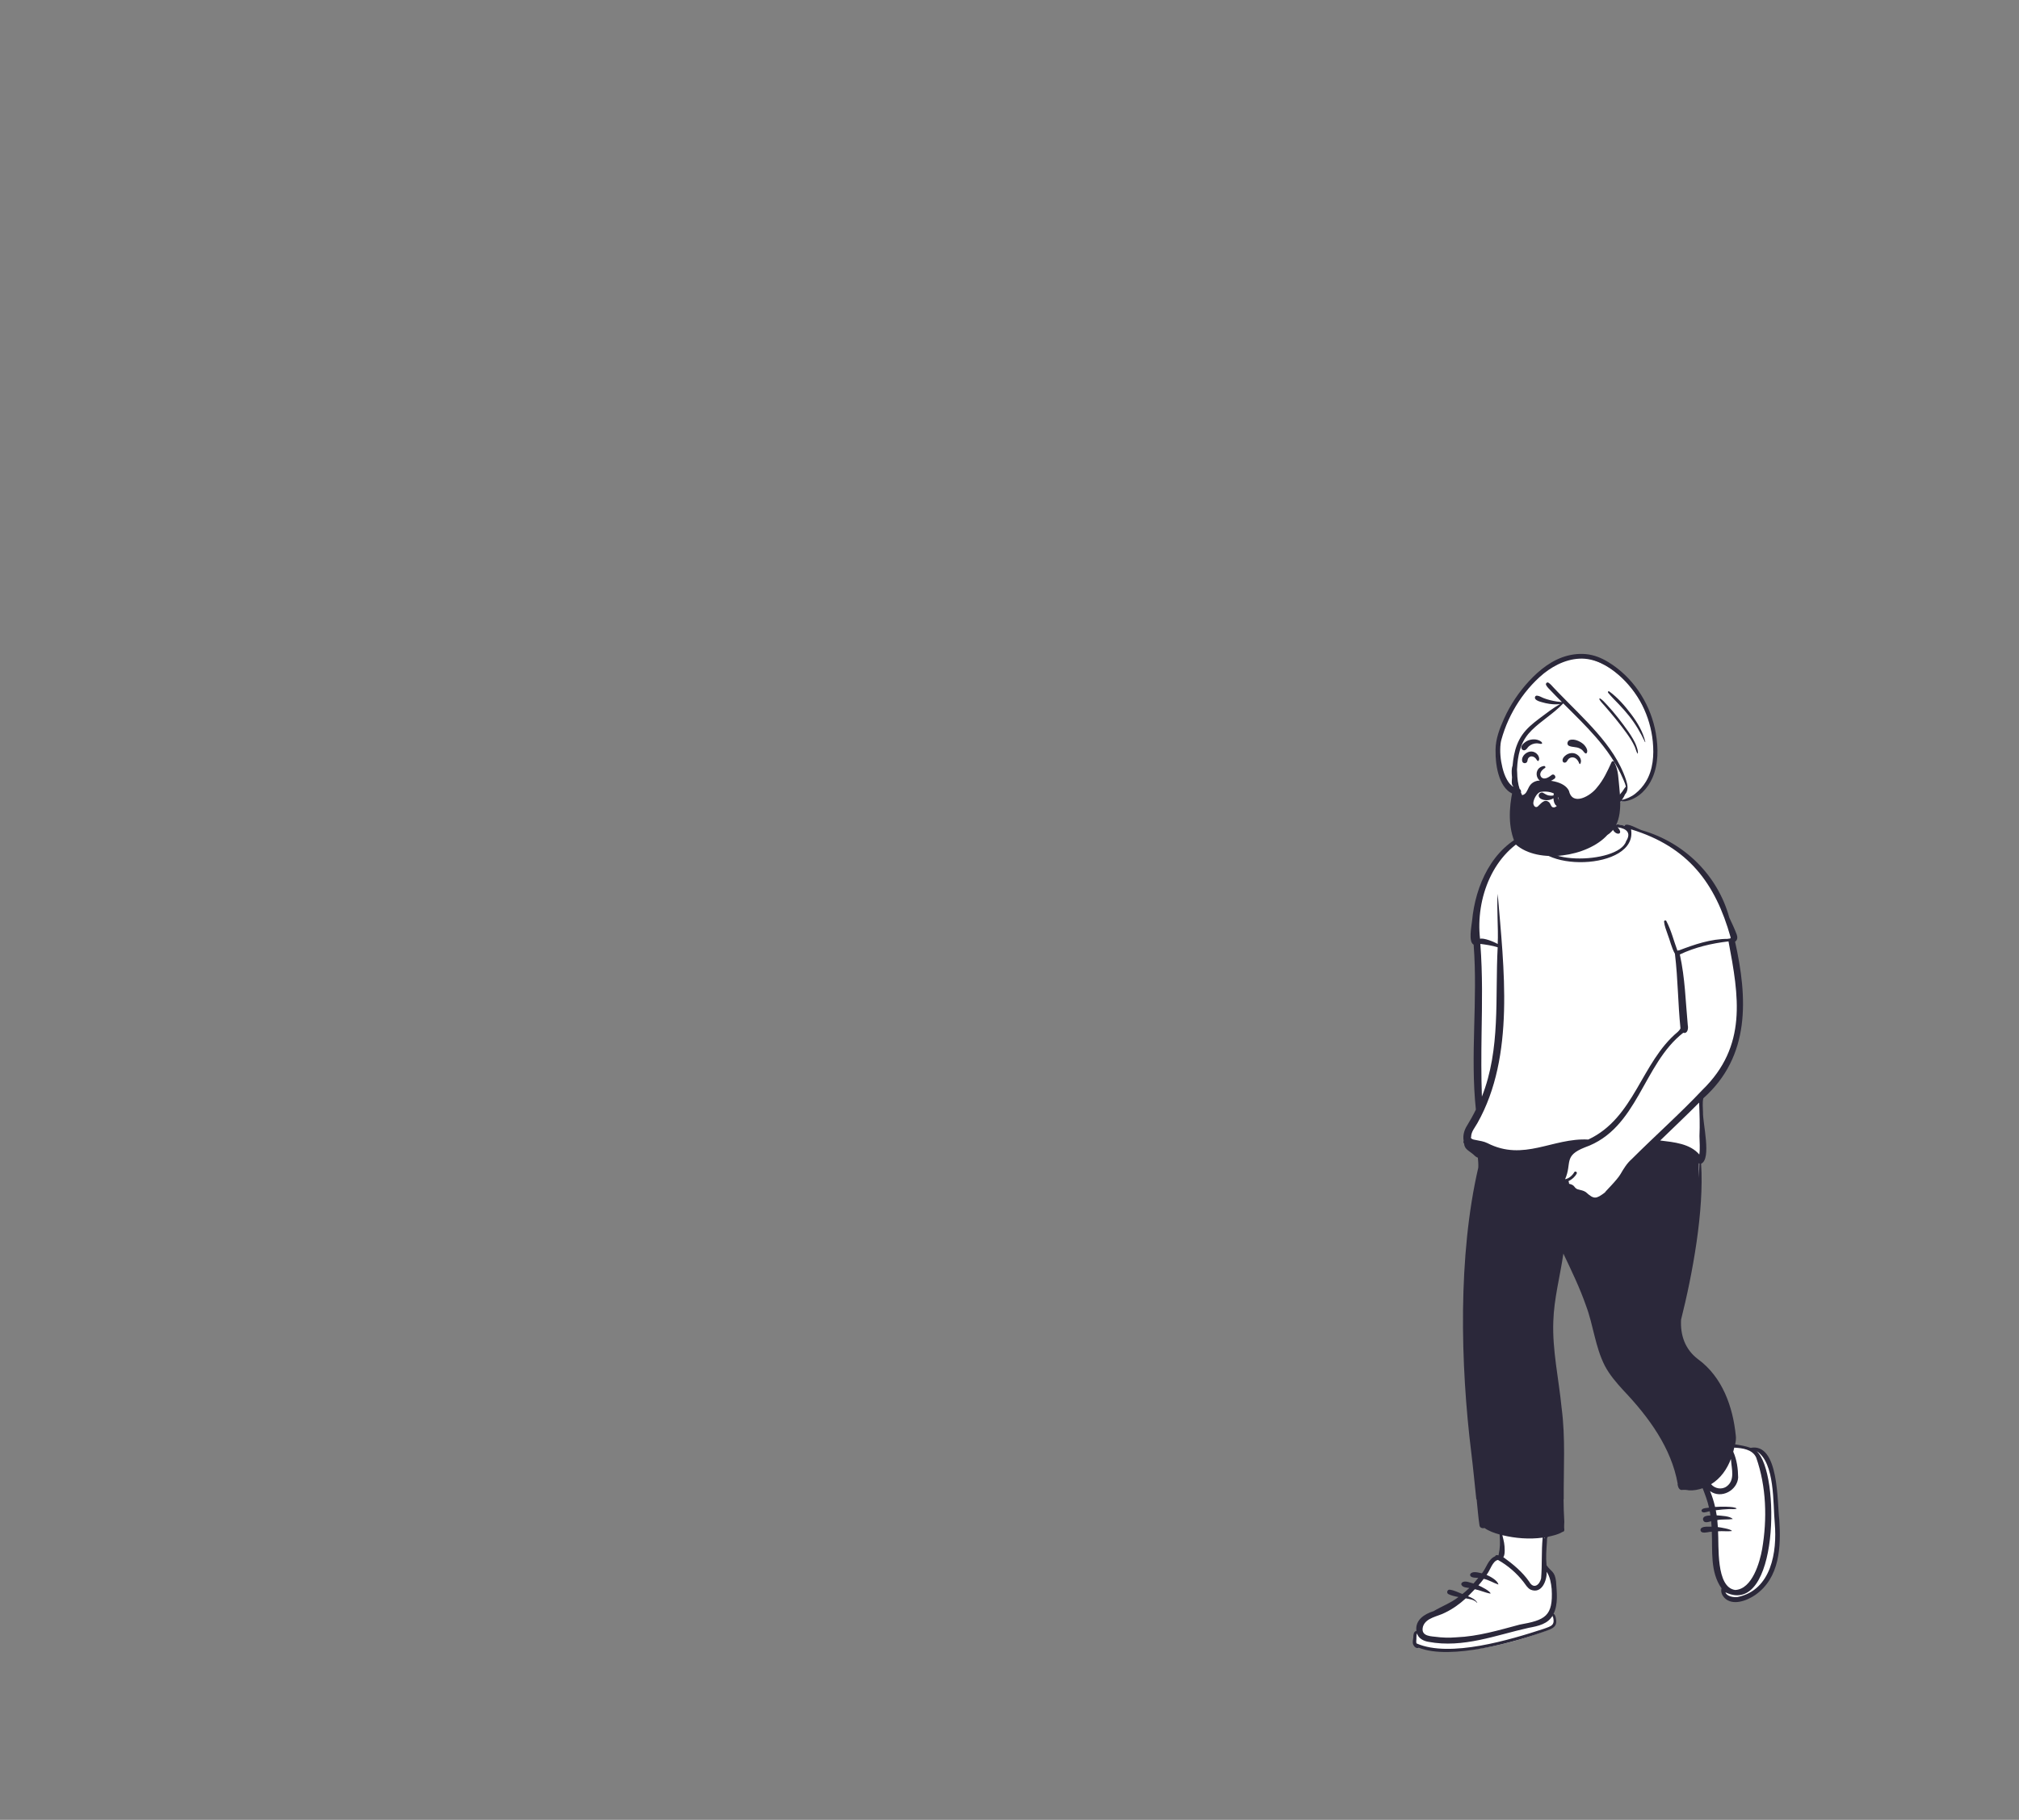 <svg viewBox="0 0 457 412" fill="none" class="asset-peeps-jobs d3tapubbx reveal tween2-3 d3tapub" data-reveal="in-east" loading="lazy" alt="Illustration of people who are landing jobs as developers">
  <rect x="0" y="0" width="457" height="412" fill="#808080" stroke="none"/>
  <mask id="mask0" mask-type="alpha" maskUnits="userSpaceOnUse" x="84" y="52" width="359" height="360">
    <rect x="84" y="52.265" width="359" height="359" rx="12.641" fill="#C4C4C4"></rect>
  </mask>
  <g mask="url(#mask0)">
  <path fill-rule="evenodd" clip-rule="evenodd" d="M321.045 369.48C320.48 366.914 323.064 366.046 324.693 365.475C325.86 364.737 330.183 362.179 333.528 359.021C336.265 356.438 338.128 353.126 338.904 352.81C338.904 352.81 339.702 352.359 339.785 352.023C340.271 350.055 339.866 348.222 339.785 347.029C338.228 346.63 336.98 346.132 336.047 345.436C335.775 345.525 335.367 345.638 335.245 345.25C334.402 339.758 334.038 334.331 333.352 328.836C330.754 307.904 330.461 283.45 334.93 264.332C334.977 263.384 334.892 262.529 334.805 261.714C334.201 261.651 333.836 261.08 333.342 260.739C332.577 260.145 331.67 259.688 331.707 258.65C331.525 258.516 331.547 258.44 331.636 258.269C331.052 255.818 333.658 253.235 334.394 251.214C333.055 238.428 334.877 226.347 333.861 213.559C332.577 213.034 333.44 209.756 333.528 208.404C334.239 199.695 338.878 191.083 347.233 188.238C347.71 188.144 348.428 187.611 348.823 187.969C349.587 187.673 350.603 188.255 351.194 187.585L351.188 187.581C351.686 186.907 351.909 186.051 352.073 185.242C352.045 185.47 352 185.696 351.943 185.917C353.384 181.956 353.746 180.897 358.383 180.71C360.471 180.683 363.225 180.744 364.442 182.688C364.941 183.592 364.789 184.629 365.099 185.581C365.667 187.326 368.121 186.483 369.41 187.389C379.721 190.617 388.179 197.205 390.959 207.779C391.527 209.053 392.172 210.322 392.647 211.637C392.72 211.832 392.923 212.493 392.437 212.797L392.202 212.944C395.297 227.062 395.502 238.958 385.104 248.369C384.324 252.413 386.331 257.936 385.56 261.863C385.999 262.471 385.442 262.962 384.88 263.001C384.826 263.03 384.607 263.124 384.547 263.15C385.441 275.475 381.686 292.084 380.03 298.639C379.805 302.575 381.181 305.809 384.013 307.954C387.142 309.834 393.327 318.328 392.18 327.237C393.52 327.493 394.851 327.634 396.136 328.126C401.762 327.157 401.706 337.74 402.064 341.461C402.671 347.692 403.048 356.723 396.983 360.711C395.386 361.842 392.146 363.166 390.486 361.356C389.942 360.718 389.805 360.102 390.019 359.451C387.278 355.671 388.017 350.726 387.765 346.293C386.97 346.246 386.138 346.61 385.369 346.477C384.58 345.799 387.459 345.984 387.758 345.944C387.727 345.26 387.671 344.54 387.598 343.851C387.147 343.939 386.568 344.151 386.134 344.167C385.877 344.228 385.695 343.883 385.85 343.704C386.189 343.388 387.053 343.437 387.54 343.392C387.458 342.815 387.357 342.209 387.246 341.651C386.651 341.63 386.036 342 385.473 341.924C385.899 341.646 386.7 341.731 387.219 341.547C386.881 339.75 386.193 338.044 385.552 336.363C383.982 336.995 382.627 337.02 381.093 336.831C380.466 336.925 380.16 336.8 380.058 336.034L380.098 335.986C378.883 328.887 374.961 322.121 367.675 314.447C366.236 312.875 364.61 311.025 363.527 308.956C361.35 304.65 360.978 299.898 359.3 295.427C357.734 290.932 355.593 286.633 353.582 282.372C353.287 284.555 352.891 286.796 352.479 288.937C350.667 296.525 350.843 304.62 352.176 312.25C354.15 322.936 353.198 333.673 353.637 344.435C353.631 345.056 353.552 345.62 353.646 346.266C353.658 346.316 353.634 346.375 353.574 346.373L353.46 346.376C352.511 347.054 351.202 347.176 350.087 347.544C349.619 347.905 349.751 348.478 349.708 348.925C349.586 350.85 349.429 352.782 349.623 354.766C350.483 356.374 351.551 356.042 351.77 358.309C351.961 360.896 352.299 363.648 351.008 365.953L351.496 366.035C352.221 367.52 351.779 368.484 350.075 369.112C341.662 372.331 329.824 375.254 321.045 372.824C320.886 372.978 320.653 372.818 320.472 372.575C320.298 372.342 320.17 372.033 320.198 371.853C320.349 371.065 320.142 369.626 321.045 369.48Z" fill="white"></path>
  <path fill-rule="evenodd" clip-rule="evenodd" d="M320.645 372.059C328.204 375.372 341.932 371.192 349.359 368.773C351.362 368.068 352.029 367.93 351.468 365.676C350.418 367.654 348.16 368.132 345.997 368.528C338.668 370.158 331.197 373.169 323.36 371.7C322.209 371.523 321.071 370.915 320.736 369.794C320.53 370.269 320.657 370.913 320.575 371.436C320.56 371.644 320.555 371.869 320.645 372.059ZM351.22 359.736C351.084 358.407 350.865 357.004 350.091 355.831C350.175 357.729 349.007 360.955 346.448 359.88C345.723 359.505 345.317 358.75 344.85 358.144C343.3 356.15 341.313 354.418 339.067 353.159C337.818 353.369 337.281 355.598 336.476 356.531C337.373 356.921 339 357.811 339.164 358.73C338.044 358.363 337.012 357.677 335.837 357.437C335.46 357.944 335.061 358.435 334.642 358.911C335.19 359.146 337.397 360.235 337.383 360.778C336.189 360.589 335.033 360.019 333.832 359.785C333.299 360.301 332.813 360.857 332.281 361.376C333.084 361.698 333.932 362.059 334.37 362.811C334.391 362.845 334.34 362.883 334.312 362.85C333.71 362.142 332.676 362.013 331.779 361.853C330.403 363.118 328.862 364.233 327.138 365.068C325.413 365.988 322.791 366.199 322.105 368.196C321.556 370.192 323.268 370.405 324.848 370.546C326.446 370.768 328.056 370.802 329.644 370.672C334.607 370.471 339.299 369.044 343.99 367.798C349.725 366.768 351.585 365.934 351.22 359.736ZM349.538 348.061C349.552 348.149 349.564 348.237 349.577 348.325C349.593 348.232 349.604 348.138 349.627 348.046C349.598 348.051 349.568 348.056 349.538 348.061ZM340.272 352.519C342.469 354.105 344.614 355.872 346.14 358.084C347.15 359.884 348.494 358.788 348.828 357.347C349.098 354.128 348.865 351.348 349.182 348.11C346.144 348.515 343.023 348.265 340.055 347.55C340.412 348.996 340.576 349.544 340.587 351.027C340.568 351.516 340.575 352.112 340.272 352.519ZM335.353 234.048C335.288 238.785 335.257 243.524 335.426 248.26C339.699 237.482 338.391 225.786 338.998 214.457C337.735 214.046 336.379 213.867 335.078 213.691C335.6 220.723 335.465 227.005 335.353 234.048ZM359.503 257.981C369.995 253.085 371.446 240.533 379.754 233.617C380.022 233.368 380.245 233.112 380.374 232.81C379.778 226.937 379.822 221.788 379.118 215.92C378.331 214.528 378.02 212.91 377.434 211.427C377.127 210.525 376.755 209.631 376.667 208.684C376.593 208.372 377.092 208.237 377.185 208.531C378.294 210.634 378.845 212.972 379.673 215.19C379.79 215.235 379.944 215.199 379.99 215.08C379.997 215.109 380.005 215.138 380.013 215.167C383.575 213.808 387.247 212.543 391.128 212.552C391.125 212.541 391.122 212.528 391.12 212.516C391.359 212.523 391.861 212.505 391.711 212.166C388.3 200.027 382.175 191.706 369.184 187.754C370.845 197.173 346.671 197.718 347.005 188.951C337.898 192.769 333.975 203.494 335.008 212.523C335.873 212.296 338.126 213.193 339.005 213.714C339.184 210.047 338.74 205.622 339.001 202.344C340.387 219.06 342.973 239.063 334.427 254.231C333.872 255.248 332.968 256.221 332.99 257.415C332.924 257.481 332.917 257.596 332.998 257.68C332.998 257.686 332.998 257.691 332.999 257.697C333.003 257.698 333.008 257.698 333.013 257.698C333.261 257.986 333.782 258.043 334.141 258.107C334.989 258.274 335.881 258.4 336.657 258.784C344.928 263.022 351.415 257.559 359.503 257.981ZM356.889 265.683C356.489 266.428 355.818 267.028 355.022 267.402C355.12 267.59 355.154 267.802 355.164 268C356.597 268.286 356.194 268.949 357.162 269.266C357.796 269.437 358.405 269.51 358.953 269.884C360.816 271.578 361.278 271.453 363.278 269.963C363.25 269.828 365.972 267.235 366.815 265.784C367.517 264.575 368.253 263.357 369.329 262.421C374.601 257.153 380.217 252.182 385.32 246.768C395.547 236.822 393.596 225.545 391.247 213.122C387.455 213.564 383.643 214.452 380.229 216.081C381.433 221.564 381.51 226.534 382.029 232.098C382.185 232.786 382.009 234.111 381.01 233.805C371.83 240.918 370.764 255.535 358.717 259.761C353.808 261.709 355.88 263.29 354.257 266.967C355.15 266.808 355.946 266.077 356.33 265.379C356.52 265.032 357.074 265.337 356.889 265.683ZM384.636 261.368C384.844 259.974 384.682 258.587 384.672 257.19C384.784 254.648 384.697 252.17 384.597 249.619C381.718 252.53 378.725 255.342 375.786 258.198C378.917 258.583 382.527 258.901 384.636 261.368ZM384.689 263.419C384.64 263.403 384.592 263.382 384.548 263.356C384.559 264.45 384.542 265.543 384.501 266.635C384.58 265.564 384.642 264.491 384.689 263.419ZM388.21 341.158C389.055 341.095 392.667 340.974 393.1 341.527C392.612 341.728 391.941 341.617 391.416 341.639C390.396 341.68 389.379 341.768 388.37 341.907C388.446 342.291 388.514 342.674 388.57 343.059C389.588 343.154 391.57 343.197 392.216 343.892C391.063 344.071 389.863 343.91 388.707 344.134C388.763 344.66 388.804 345.188 388.834 345.715C389.295 345.763 392.005 346.201 392.003 346.617C390.988 346.748 389.913 346.575 388.879 346.673C389.103 349.833 388.344 359.374 392.769 359.958C396.637 359.759 398.334 353.64 398.86 350.705C400.025 343.865 399.826 336.573 397.515 329.98C396.69 328.147 394.444 327.829 392.544 327.734C392.472 328.045 392.401 328.349 392.321 328.656C393.144 330.479 393.407 332.531 393.429 334.502C393.255 337.337 389.671 339.444 387.069 337.572C387.555 338.731 387.931 339.938 388.21 341.158ZM393.331 361.549C400.993 359.941 402.25 351.281 401.723 344.913C401.294 340.481 401.81 331.135 397.617 328.531C403.036 333.359 402.565 366.223 390.557 360.487C390.856 361.413 392.396 361.68 393.331 361.549ZM391.828 330.651C391.814 330.537 391.799 330.423 391.783 330.309C390.933 332.563 389.477 334.705 387.308 336.01C388.138 337.021 389.755 337.322 390.846 336.494C392.749 335.102 391.955 332.583 391.828 330.651ZM365.711 186.66C365.726 186.686 365.742 186.712 365.758 186.737C365.864 186.744 365.971 186.754 366.079 186.765C365.956 186.729 365.834 186.696 365.711 186.66ZM351.151 187.487C351.155 187.475 351.159 187.463 351.162 187.452C351.153 187.457 351.143 187.464 351.134 187.47C351.141 187.475 351.146 187.48 351.151 187.487ZM319.901 370.687C319.921 370.126 319.93 369.402 320.602 369.203C320.297 366.787 322.352 365.411 324.51 364.742C326.35 363.644 328.436 362.876 330.127 361.552C329.342 361.408 328.557 361.234 327.859 360.901C327.333 360.649 327.586 359.812 328.157 359.89C329.168 360.02 330.076 360.521 331.025 360.87C331.565 360.437 332.087 359.986 332.581 359.508C331.966 359.392 331.184 359.434 330.826 358.839C330.715 358.653 330.764 358.459 330.899 358.315C331.522 357.7 332.757 358.315 333.531 358.494C333.902 358.076 334.261 357.649 334.614 357.218C334.029 357.165 332.509 357.27 332.807 356.328C333.377 355.592 334.605 356.034 335.43 356.185C336.477 354.929 336.814 353.002 338.45 352.311C338.509 352.006 338.916 352.029 339.189 352.12C339.589 350.253 339.559 349.304 339.441 347.391C338.227 347.063 337.022 346.632 336.012 345.926C335.548 346.059 334.985 345.905 334.889 345.373C334.6 343.499 334.439 341.335 334.236 339.421H334.163C333.778 335.928 333.468 332.426 333.033 328.942C330.542 308.807 329.999 284.231 334.61 264.339C334.647 263.585 334.592 262.831 334.514 262.083C333.964 261.939 333.637 261.415 333.182 261.112C332.335 260.439 331.475 260.062 331.397 258.888C331.226 258.729 331.206 258.488 331.3 258.28C331.081 257.074 331.403 255.877 332.061 254.835C332.782 253.648 333.463 252.45 334.064 251.205C332.749 238.649 334.533 226.481 333.557 213.863C332.307 213.217 333.092 209.626 333.208 208.429C333.939 200.567 337.7 191.886 345.696 188.616C346.257 188.154 347.04 187.998 347.726 187.743C348.189 187.52 348.943 187.328 349.26 187.846C349.596 187.693 350.679 187.576 351.05 187.311C351.119 187.262 351.163 187.208 351.174 187.147C351.201 187.148 351.233 187.143 351.268 187.136C351.61 186.664 351.936 183.379 352.357 183.613C352.817 184.742 352.498 186.016 352.058 187.155C351.755 188.163 351.339 190.754 349.727 190.092C349.449 189.957 349.621 189.607 349.87 189.578C350.634 189.365 350.805 188.269 351.1 187.627C350.75 187.911 349.156 188.336 348.981 188.426C345.523 196.173 366.433 195.766 368.077 190.425C369.249 188.58 368.237 187.581 366.148 187.285C367.683 188.95 365.739 189.32 365 187.686C364.293 186.517 363.971 185.096 364.212 183.75C364.088 183.277 363.983 182.646 364.707 182.773C364.732 182.71 364.771 182.759 364.756 182.804C365.02 183.215 364.836 183.805 364.93 184.279C365.009 185.054 365.235 185.814 365.618 186.5C366.328 186.633 367.036 186.775 367.74 186.93C368.162 186.092 370.901 187.762 371.636 187.959C381.405 190.776 388.834 198.276 391.427 207.737C392.005 208.997 392.63 210.263 393.104 211.562C393.316 212.124 393.316 212.822 392.734 213.186C395.57 225.883 396.262 239.112 385.547 248.636C385.304 249.667 385.466 250.761 385.473 251.81C385.383 254.201 387.477 262.396 385.045 263.456C385.756 274.072 383.092 288.516 380.509 298.757C380.318 302.277 381.406 305.479 384.333 307.7C389.9 311.761 392.245 318.54 392.896 325C392.988 325.662 392.897 326.336 392.745 326.986C393.951 327.205 395.081 327.348 396.252 327.78C402.712 326.572 402.251 340.116 402.746 344.135C403.133 350.077 402.891 357.199 397.296 361.09C395.416 362.396 392.095 363.651 390.263 361.673C389.744 361.067 389.461 360.359 389.665 359.585C387.038 355.83 387.659 351.03 387.462 346.758C386.774 346.781 386.024 347.08 385.346 346.916C384.825 346.781 384.758 346.128 385.2 345.868C385.837 345.515 386.703 345.649 387.416 345.625C387.394 345.217 387.363 344.808 387.323 344.399C386.646 344.56 385.676 344.948 385.475 344.025C385.394 343.184 386.482 343.12 387.159 343.084C387.112 342.767 387.059 342.451 386.999 342.136C386.48 342.187 385.933 342.51 385.423 342.355C385.134 342.244 385.033 341.959 385.245 341.728C385.637 341.353 386.308 341.428 386.828 341.311C386.512 339.803 385.942 338.361 385.393 336.918C384.399 337.255 383.323 337.478 382.262 337.393C381.712 337.28 381.112 337.248 380.556 337.321C379.938 337.161 379.795 336.517 379.714 335.99C379.726 335.971 379.738 335.953 379.752 335.937C378.324 327.82 373.201 320.809 367.456 314.768C365.874 313.039 364.322 311.242 363.247 309.19C361.064 304.9 360.672 300.073 359.002 295.616C357.594 291.569 355.713 287.688 353.87 283.801C353.13 288.92 351.749 293.955 351.591 299.146C351.35 305.714 352.833 312.185 353.466 318.701C354.38 325.59 353.893 332.514 353.951 339.421H353.911C353.926 341.086 353.973 342.824 354.079 344.484C354.075 345.091 353.995 345.663 354.083 346.27C354.132 346.606 353.885 346.817 353.625 346.824C352.669 347.436 351.469 347.653 350.371 347.915C350.067 348.142 350.198 348.701 350.145 349.044C350.027 350.967 349.871 352.418 350.063 354.357C351.137 355.907 351.911 355.66 352.209 358.016C352.374 360.475 352.736 363.135 351.635 365.367C352.128 365.477 352.315 366.945 352.241 367.333C352.115 368.429 351.126 368.775 350.169 369.154C343.176 371.711 328.318 375.92 321.132 373.025C320.617 373.31 320.044 372.752 319.877 372.304C319.657 371.758 319.86 371.229 319.901 370.687Z" fill="#2B283A"></path>
  <path fill-rule="evenodd" clip-rule="evenodd" d="M338.977 167.978C339.711 164.069 341.523 160.349 344.304 157.439C344.626 157.093 344.914 156.548 345.404 156.461C345.895 155.483 346.833 154.792 347.582 154.002C349.217 152.411 350.782 150.633 352.891 149.628C362.674 145.701 372.089 156.898 374.087 165.318C376.071 172.09 373.904 181.431 365.304 181.705C364.088 183.276 362.409 184.363 360.685 185.333C358.33 186.805 355.761 187.402 353.036 186.583C350.323 187.275 347.511 185.055 345.88 183.108C344.591 181.599 343.708 179.758 342.529 178.197C341.137 178.163 339.935 177.013 339.748 175.665C338.448 173.334 338.507 170.54 338.977 167.978Z" fill="white"></path>
  <path fill-rule="evenodd" clip-rule="evenodd" d="M360.286 148.299C358.506 147.893 356.639 147.977 354.876 148.423C351.381 149.307 348.506 151.607 346.121 154.171C343.796 156.671 341.878 159.538 340.477 162.626L340.406 162.783C339.415 164.985 338.554 167.273 338.517 169.697C338.485 171.783 338.701 173.956 339.392 175.941C340.007 177.708 341.139 179.49 343.086 179.913C344.208 182.698 346.405 185.11 349.172 186.4C350.888 187.201 352.772 187.558 354.669 187.381C356.605 187.199 358.413 186.292 359.926 185.134C359.967 185.102 359.914 185.041 359.871 185.065C358.05 186.089 355.896 186.455 353.809 186.388C350.381 186.277 347.238 184.472 345.432 181.633C344.983 180.926 344.582 180.181 344.263 179.406C344.281 179.342 344.292 179.278 344.292 179.215C344.292 178.948 344.162 178.743 343.969 178.612C343.879 178.338 343.799 178.061 343.733 177.78C343.582 177.146 343.498 176.502 343.448 175.853C343.407 175.325 343.429 174.766 343.375 174.225C343.395 173.792 343.422 173.359 343.463 172.927C343.592 171.535 343.854 170.146 344.358 168.834C344.869 167.505 345.676 166.334 346.694 165.325C348.878 163.162 351.597 161.582 353.72 159.36L353.831 159.242L353.839 159.24C354.102 159.503 354.366 159.767 354.63 160.03L355.836 161.231C358.298 163.684 360.74 166.161 362.882 168.892C364.115 170.464 365.223 172.112 366.178 173.859C366.63 174.687 367.04 175.535 367.41 176.4L367.556 176.745C367.73 177.157 367.917 177.619 368.021 178.084C367.712 178.384 367.485 178.825 367.234 179.166C366.95 179.552 366.622 179.919 366.285 180.262C365.943 180.61 365.569 180.943 365.171 181.228L365.124 181.261C364.668 181.577 364.144 181.795 364.076 182.397C364.046 182.658 364.285 182.868 364.507 182.949C365.113 183.172 365.741 182.533 366.145 182.166C366.397 181.937 366.629 181.69 366.844 181.429C367.053 181.458 367.263 181.473 367.472 181.449C367.794 181.411 368.114 181.356 368.428 181.276C371.036 180.607 372.967 178.495 374.008 176.141C375.407 172.982 375.374 169.34 374.793 165.999C373.731 159.894 370.293 154.192 365.102 150.583C363.649 149.572 362.037 148.698 360.286 148.299ZM357.477 149.116C360.83 148.944 363.887 150.631 366.34 152.732C370.806 156.557 373.557 162.156 374.111 167.907C374.405 170.962 374.185 174.256 372.552 176.955C371.919 178.003 371.103 178.915 370.14 179.685C369.233 180.41 368.198 180.828 367.093 181.112C367.143 181.045 367.193 180.976 367.241 180.907C367.498 180.54 367.703 180.149 367.874 179.74C367.889 179.755 367.917 179.758 367.934 179.735C368.632 178.801 368.413 177.685 368.081 176.658C367.732 175.58 367.29 174.531 366.785 173.513C364.946 169.806 362.211 166.575 359.372 163.561C357.922 162.022 356.423 160.527 354.931 159.027C354.185 158.278 353.442 157.527 352.708 156.767C352.342 156.389 351.979 156.009 351.62 155.626C351.264 155.247 350.944 154.845 350.501 154.561C350.148 154.335 349.795 154.768 349.96 155.089C350.214 155.584 350.651 155.976 351.037 156.378L351.077 156.419C351.453 156.816 351.833 157.21 352.216 157.601C352.655 158.051 353.099 158.498 353.543 158.944C353.164 158.901 352.78 158.877 352.403 158.821C351.892 158.745 351.387 158.633 350.884 158.512C350.355 158.384 349.832 158.221 349.328 158.018C348.854 157.827 348.406 157.521 347.885 157.491C347.443 157.466 347.306 157.999 347.55 158.28C347.887 158.667 348.493 158.819 348.986 158.962L349.055 158.983C349.6 159.145 350.158 159.267 350.722 159.348C351.463 159.456 352.321 159.505 353.114 159.395C351.529 160.302 350.071 161.425 348.617 162.521L348.361 162.714C346.94 163.781 345.553 164.931 344.541 166.391C343.595 167.753 343.024 169.339 342.704 170.946C342.546 171.739 342.441 172.541 342.371 173.345C342.111 174.059 342.152 174.907 342.218 175.692L342.242 175.962L342.24 176.042C342.23 176.533 342.028 177.625 342.504 177.996C342.512 178.035 342.519 178.075 342.528 178.114C342.469 178.079 342.41 178.042 342.352 178.004C342.328 177.989 342.305 177.971 342.282 177.955L342.216 177.902C342.214 177.9 342.211 177.898 342.21 177.897C342.062 177.77 341.921 177.638 341.79 177.495C341.547 177.231 341.316 176.896 341.098 176.509C340.618 175.66 340.311 174.737 340.074 173.782C339.64 172.037 339.461 170.163 339.659 168.373C339.687 168.123 339.743 167.81 339.831 167.489C340.04 166.726 340.28 165.971 340.549 165.226C341.087 163.736 341.746 162.291 342.515 160.9C344.076 158.077 346.084 155.467 348.491 153.276C350.928 151.058 354.088 149.29 357.477 149.116ZM362.205 158.137C362.084 158.065 361.959 158.205 362.019 158.318C362.31 158.865 362.798 159.326 363.203 159.795C363.623 160.28 364.04 160.768 364.456 161.256C365.303 162.251 366.129 163.264 366.923 164.299L367.133 164.573C367.831 165.487 368.52 166.416 369.13 167.387C369.449 167.896 369.731 168.421 369.986 168.963C370.229 169.478 370.341 170.1 370.634 170.584C370.652 170.614 370.709 170.612 370.716 170.573C370.811 170.052 370.576 169.424 370.407 168.936C370.207 168.356 369.922 167.803 369.618 167.269C368.982 166.156 368.22 165.112 367.454 164.08C366.677 163.033 365.869 162.007 365.023 161.012C364.625 160.545 364.218 160.087 363.799 159.638L363.642 159.47C363.203 159.006 362.761 158.469 362.205 158.137ZM364.238 156.519C364.039 156.375 363.869 156.669 363.996 156.824C364.754 157.755 365.616 158.59 366.445 159.458C367.241 160.291 368.003 161.155 368.721 162.054C370.185 163.886 371.358 165.896 372.35 168.003C372.369 168.042 372.428 168.013 372.419 167.974C371.893 165.696 370.664 163.626 369.264 161.756L369.211 161.685C367.795 159.805 366.167 157.914 364.238 156.519Z" fill="#2B283A"></path>
  <path fill-rule="evenodd" clip-rule="evenodd" d="M353.324 177.909C352.875 177.188 351.917 178.954 351.816 179.258C351.726 179.527 351.666 179.803 351.636 180.081C351.288 180.157 350.926 180.158 350.57 180.091C350.039 179.992 349.715 179.713 349.254 179.475C348.936 179.31 348.535 179.503 348.369 179.777C348.175 180.099 348.299 180.433 348.555 180.674C349.04 181.129 349.996 181.234 350.63 181.113C350.993 181.043 351.326 180.911 351.62 180.717C351.622 180.753 351.623 180.79 351.626 180.826L351.631 180.888C351.68 181.393 351.822 182.028 352.224 182.357C352.884 182.896 353.698 181.859 353.057 181.321L353.037 181.304C352.639 180.99 352.552 180.148 352.573 179.684C352.587 179.381 352.644 179.074 352.742 178.786L352.762 178.728C352.792 178.647 353.113 177.874 353.23 177.972L353.235 177.978C353.283 178.033 353.36 177.968 353.324 177.909ZM349.739 173.842C349.133 174.202 348.209 175.04 348.861 175.932C349.629 176.718 350.734 175.817 351.279 175.409C351.784 175.093 352.351 175.905 351.883 176.274C347.947 179.118 346.35 173.936 349.433 173.419C349.772 173.362 349.898 173.731 349.739 173.842ZM356.212 170.517C355.62 170.415 355.013 170.558 354.523 170.897L354.486 170.923C354.013 171.26 353.485 171.852 353.756 172.433C353.865 172.666 354.19 172.703 354.397 172.597C354.741 172.421 354.804 171.988 355.111 171.748C355.362 171.551 355.702 171.432 356.026 171.461C356.788 171.528 357.256 172.262 357.493 172.894C357.523 172.974 357.645 173.006 357.692 172.919C358.25 171.901 357.263 170.699 356.212 170.517ZM346.723 170.134C345.588 170.043 344.26 171.191 344.558 172.36C344.702 172.921 345.554 172.905 345.706 172.36C345.789 172.06 345.781 171.795 346.002 171.546C346.185 171.34 346.444 171.221 346.723 171.239C347.03 171.259 347.314 171.409 347.529 171.62C347.724 171.81 347.84 172.088 348.041 172.257C348.091 172.298 348.157 172.301 348.206 172.257C348.553 171.945 348.345 171.295 348.125 170.969C347.81 170.503 347.298 170.18 346.723 170.134ZM358.373 168.442C357.645 167.813 356.322 167.205 355.34 167.515C354.776 167.693 354.53 168.58 355.16 168.862C355.89 169.187 356.731 169.055 357.473 169.392C357.785 169.534 358.079 169.712 358.296 169.972C358.467 170.177 358.641 170.446 358.888 170.564C358.953 170.596 359.041 170.596 359.094 170.539C359.636 169.94 358.847 168.851 358.373 168.442ZM347.973 167.486C347.523 167.363 347.024 167.366 346.567 167.443C346.11 167.521 345.646 167.705 345.273 167.975L345.23 168.006C344.822 168.306 344.336 168.742 344.362 169.272C344.384 169.715 344.862 170.015 345.274 169.783C345.61 169.593 345.768 169.214 346.053 168.961C346.288 168.753 346.564 168.589 346.858 168.473C347.185 168.346 347.512 168.286 347.863 168.28C348.133 168.276 348.405 168.362 348.67 168.39C348.648 168.433 348.858 168.413 348.978 168.374C349.067 168.337 349.067 168.227 349.036 168.156C348.883 167.804 348.327 167.583 347.973 167.486Z" fill="#2B283A"></path>
  <path fill-rule="evenodd" clip-rule="evenodd" d="M348.04 182.61C348.787 181.96 349.625 180.654 350.699 181.688C350.965 181.98 351.072 182.635 351.479 182.763C352.018 182.934 352.553 182.377 352.737 181.949C353.489 179.572 350.379 178.921 348.608 179.305C347.743 179.651 347.105 181.047 347.067 181.776C347.042 182.266 347.466 182.986 348.04 182.61ZM342.399 178.948C342.406 178.916 342.416 178.888 342.429 178.862C342.759 178.74 343.021 178.864 343.183 179.097C343.177 179.154 343.16 179.213 343.148 179.27C343.273 179.527 343.386 179.844 343.555 180.066C343.588 180.068 343.623 180.065 343.656 180.055C346.459 180.341 345.09 177.479 347.933 176.768C350.13 176.415 354.102 176.82 355.139 179.052C355.956 182.617 360.113 180.133 361.478 178.279C362.934 176.591 363.876 174.529 364.784 172.528C364.976 172.105 365.574 172.408 365.509 172.814C366.349 174.457 366.321 176.431 366.528 178.23C366.882 181.821 367.226 186.857 363.808 189.05C359.353 193.963 348.231 195.697 343.093 191.182C341.315 187.451 341.534 182.899 342.399 178.948Z" fill="#2B283A"></path>
  </g>
</svg>
